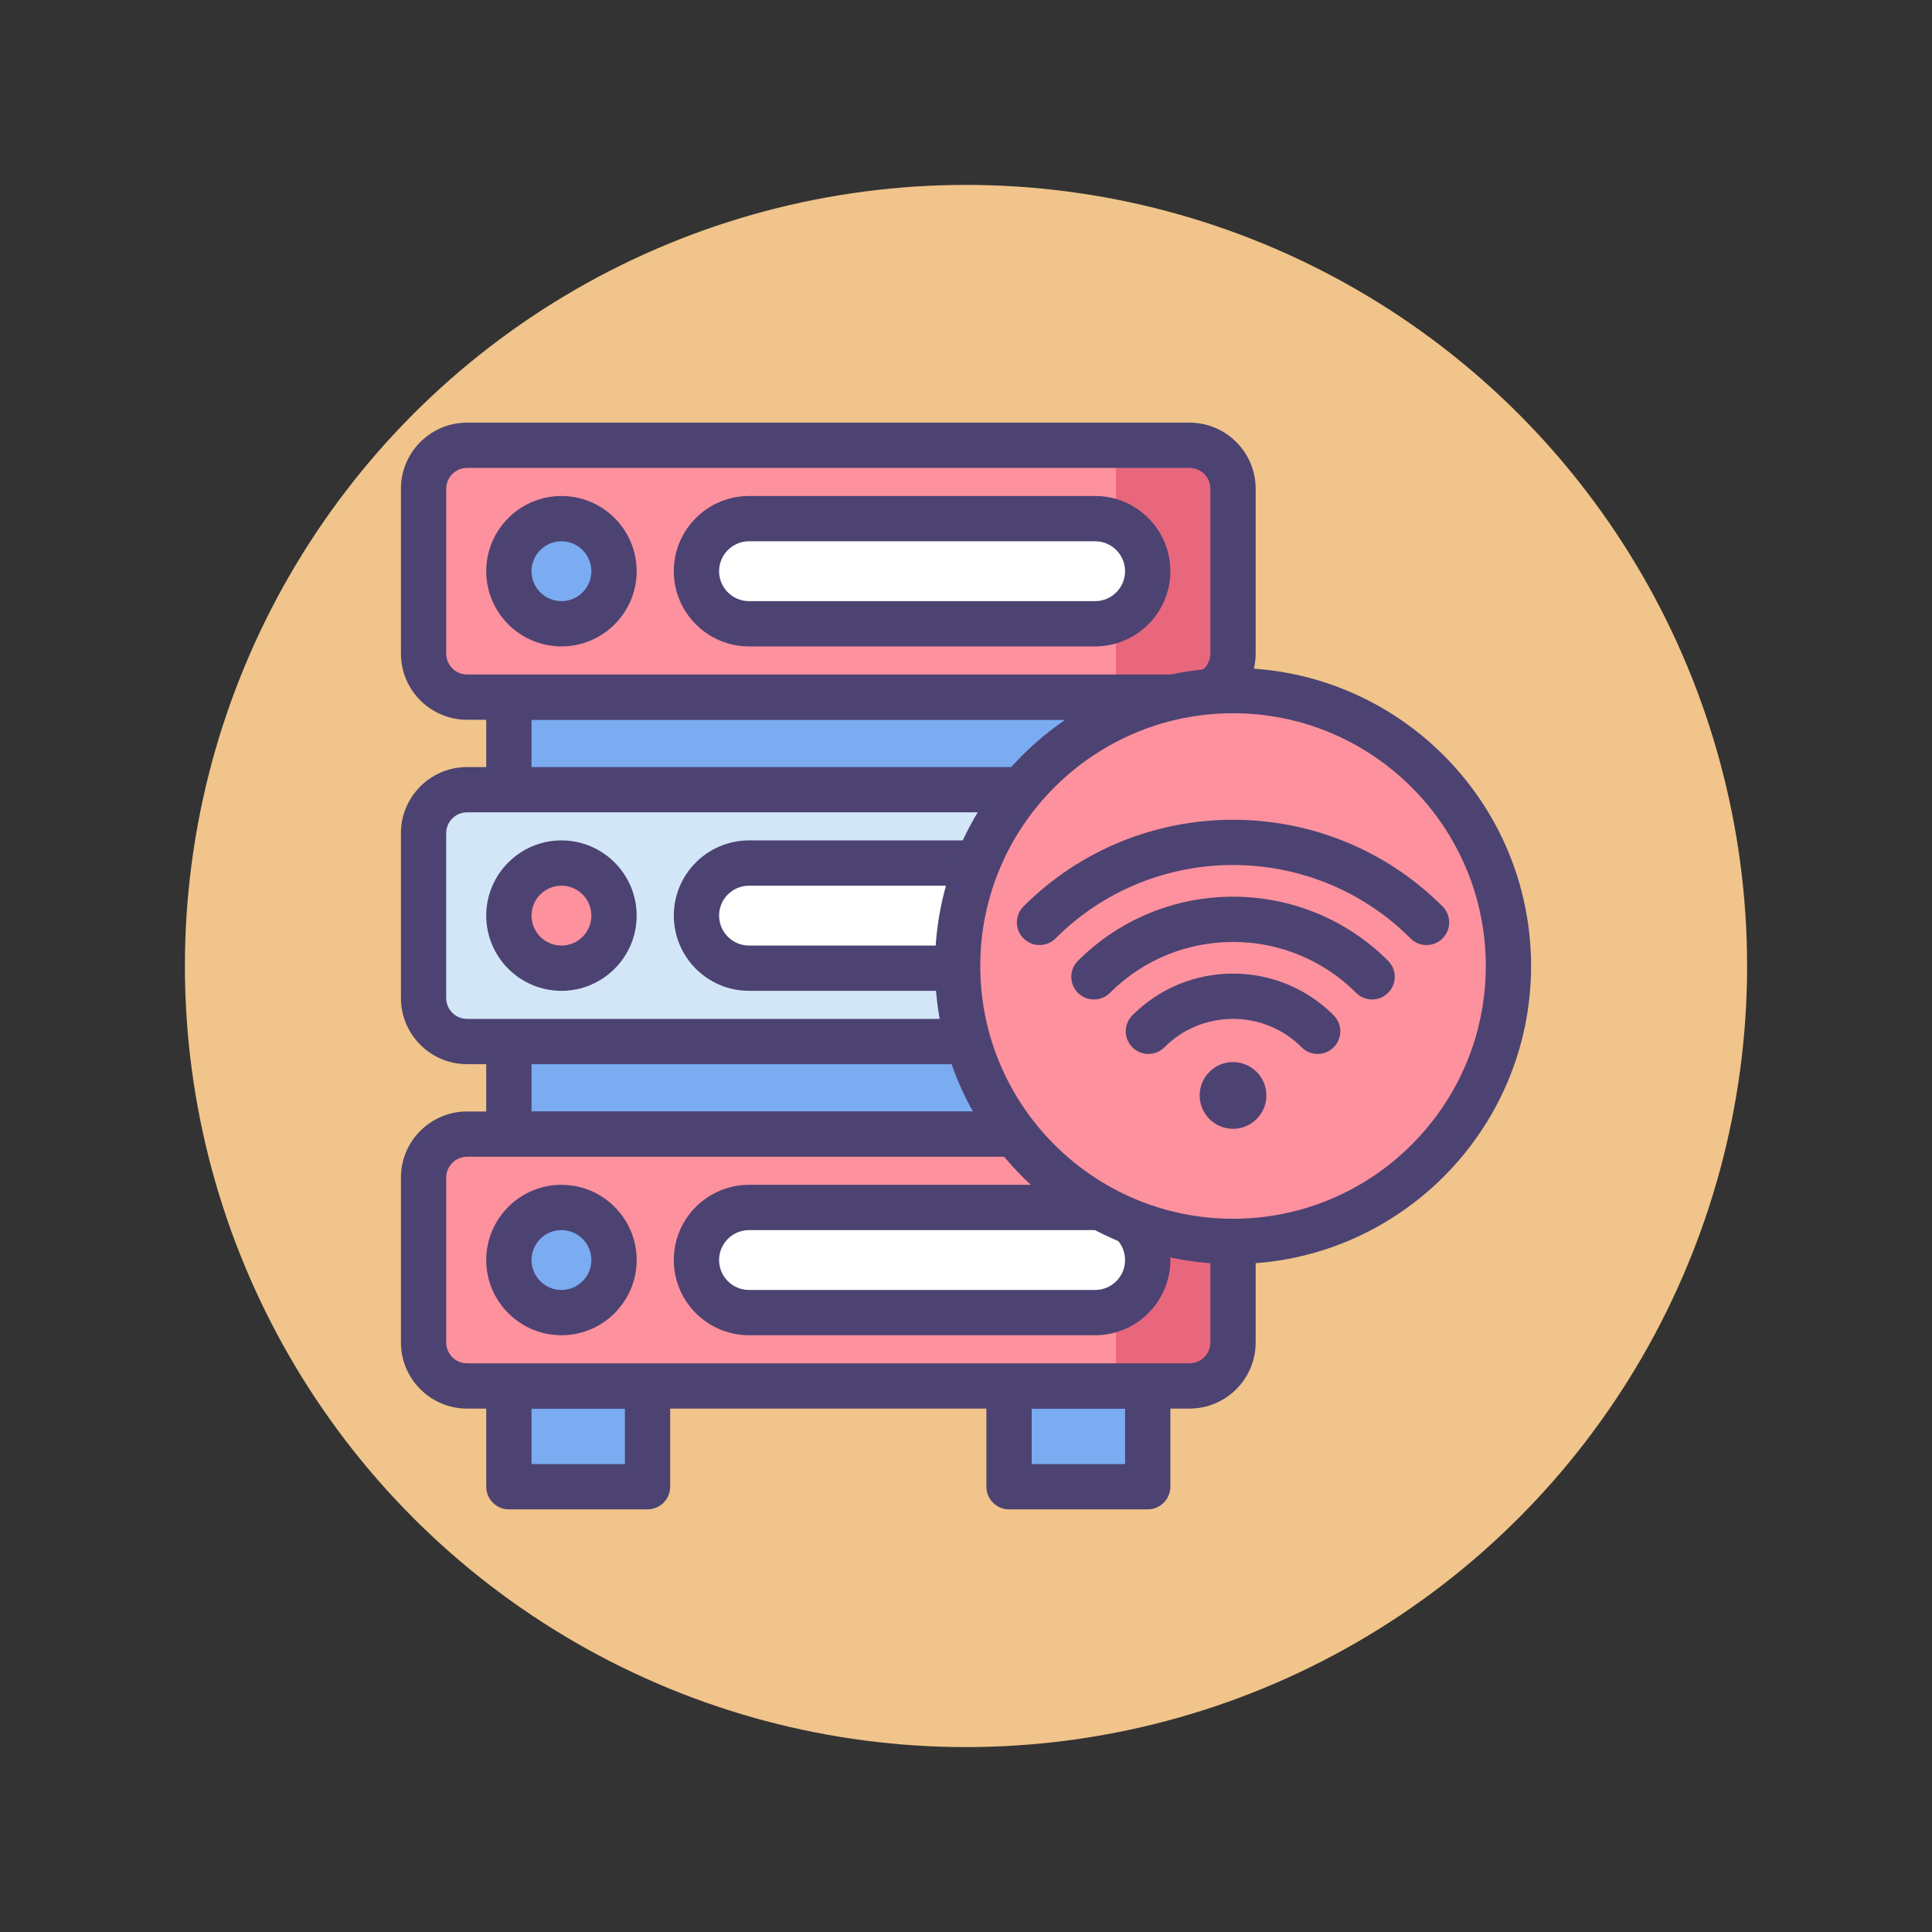 <?xml version="1.0" encoding="utf-8"?>
<!-- Generator: Adobe Illustrator 22.1.0, SVG Export Plug-In . SVG Version: 6.00 Build 0)  -->
<svg version="1.1" id="Icon_Set" xmlns="http://www.w3.org/2000/svg" xmlns:xlink="http://www.w3.org/1999/xlink" x="0px" y="0px"
	 viewBox="0 0 512 512" style="enable-background:new 0 0 512 512;" xml:space="preserve">
<rect x="0" y="0" width="512" height="512" fill="#333333" stroke="none"/>
<style type="text/css">
	.st0{fill:#F0C48A;}
	.st1{fill:#D3E6F8;}
	.st2{fill:#4C4372;}
	.st3{fill:#FD919E;}
	.st4{fill:#E8677D;}
	.st5{fill:#FFFFFF;}
	.st6{fill:#A4CFF2;}
	.st7{fill:#7BABF1;}
</style>
<g id="Wifi_And_Server">
	<g>
		<g>
			<circle class="st0" cx="256" cy="256" r="207"/>
		</g>
	</g>
	<g>
		<g>
			<g>
				<rect x="134.859" y="184.745" class="st7" width="169.296" height="115.806"/>
			</g>
			<g>
				<rect x="134.859" y="367.292" class="st7" width="36.746" height="26.704"/>
			</g>
			<g>
				<rect x="267.409" y="367.292" class="st7" width="36.746" height="26.704"/>
			</g>
			<g>
				<path class="st2" d="M304.155,306.551H134.859c-3.313,0-6-2.687-6-6V184.745c0-3.313,2.687-6,6-6h169.296c3.313,0,6,2.687,6,6
					v115.806C310.155,303.864,307.469,306.551,304.155,306.551z M140.859,294.551h157.296V190.745H140.859V294.551z"/>
			</g>
			<g>
				<path class="st2" d="M171.605,399.995h-36.746c-3.313,0-6-2.687-6-6v-26.704c0-3.313,2.687-6,6-6h36.746c3.313,0,6,2.687,6,6
					v26.704C177.605,397.309,174.919,399.995,171.605,399.995z M140.859,387.995h24.746v-14.704h-24.746V387.995z"/>
			</g>
			<g>
				<path class="st2" d="M304.155,399.995h-36.747c-3.313,0-6-2.687-6-6v-26.704c0-3.313,2.687-6,6-6h36.747c3.313,0,6,2.687,6,6
					v26.704C310.155,397.309,307.469,399.995,304.155,399.995z M273.408,387.995h24.747v-14.704h-24.747V387.995z"/>
			</g>
			<g>
				<g>
					<path class="st1" d="M315.237,276.018h-191.46c-6.367,0-11.528-5.161-11.528-11.528v-43.685
						c0-6.367,5.161-11.528,11.528-11.528h191.46c6.367,0,11.528,5.161,11.528,11.528v43.685
						C326.765,270.857,321.604,276.018,315.237,276.018z"/>
				</g>
				<g>
					<path class="st6" d="M315.237,209.278h-19.506v66.741h19.506c6.367,0,11.528-5.161,11.528-11.528v-43.685
						C326.765,214.439,321.604,209.278,315.237,209.278z"/>
				</g>
				<g>
					<path class="st2" d="M315.237,282.019H123.776c-9.665,0-17.527-7.863-17.527-17.528v-43.685
						c0-9.665,7.862-17.528,17.527-17.528h191.461c9.665,0,17.527,7.863,17.527,17.528v43.685
						C332.765,274.155,324.902,282.019,315.237,282.019z M123.776,215.277c-3.048,0-5.527,2.48-5.527,5.528v43.685
						c0,3.048,2.479,5.528,5.527,5.528h191.461c3.048,0,5.527-2.48,5.527-5.528v-43.685c0-3.048-2.479-5.528-5.527-5.528H123.776z"
						/>
				</g>
				<g>
					<circle class="st3" cx="148.79" cy="242.648" r="13.931"/>
				</g>
				<g>
					<path class="st5" d="M290.224,228.717h-91.725c-7.694,0-13.931,6.237-13.931,13.931v0c0,7.694,6.237,13.931,13.931,13.931
						h91.725c7.694,0,13.931-6.237,13.931-13.931v0C304.155,234.954,297.918,228.717,290.224,228.717z"/>
				</g>
				<g>
					<path class="st2" d="M290.224,262.579h-91.726c-10.99,0-19.932-8.94-19.932-19.931s8.941-19.932,19.932-19.932h91.726
						c10.99,0,19.932,8.941,19.932,19.932S301.214,262.579,290.224,262.579z M198.498,234.717c-4.373,0-7.932,3.559-7.932,7.932
						s3.559,7.931,7.932,7.931h91.726c4.373,0,7.932-3.558,7.932-7.931s-3.559-7.932-7.932-7.932H198.498z"/>
				</g>
				<g>
					<path class="st2" d="M148.79,262.579c-10.99,0-19.931-8.94-19.931-19.931s8.94-19.932,19.931-19.932
						s19.932,8.941,19.932,19.932S159.78,262.579,148.79,262.579z M148.79,234.717c-4.373,0-7.931,3.559-7.931,7.932
						s3.558,7.931,7.931,7.931s7.932-3.558,7.932-7.931S153.163,234.717,148.79,234.717z"/>
				</g>
			</g>
			<g>
				<g>
					<path class="st3" d="M315.237,367.292h-191.46c-6.367,0-11.528-5.161-11.528-11.528v-43.685
						c0-6.367,5.161-11.528,11.528-11.528h191.46c6.367,0,11.528,5.161,11.528,11.528v43.685
						C326.765,362.13,321.604,367.292,315.237,367.292z"/>
				</g>
				<g>
					<path class="st4" d="M315.237,300.551h-19.506v66.741h19.506c6.367,0,11.528-5.161,11.528-11.528v-43.685
						C326.765,305.712,321.604,300.551,315.237,300.551z"/>
				</g>
				<g>
					<path class="st2" d="M315.237,373.291H123.776c-9.665,0-17.527-7.862-17.527-17.527v-43.685
						c0-9.665,7.862-17.528,17.527-17.528h191.461c9.665,0,17.527,7.863,17.527,17.528v43.685
						C332.765,365.429,324.902,373.291,315.237,373.291z M123.776,306.551c-3.048,0-5.527,2.48-5.527,5.528v43.685
						c0,3.048,2.479,5.527,5.527,5.527h191.461c3.048,0,5.527-2.479,5.527-5.527v-43.685c0-3.048-2.479-5.528-5.527-5.528H123.776z"
						/>
				</g>
				<g>
					<circle class="st7" cx="148.79" cy="333.921" r="13.931"/>
				</g>
				<g>
					<path class="st5" d="M290.224,319.99h-91.725c-7.694,0-13.931,6.237-13.931,13.931v0c0,7.694,6.237,13.931,13.931,13.931
						h91.725c7.694,0,13.931-6.237,13.931-13.931v0C304.155,326.227,297.918,319.99,290.224,319.99z"/>
				</g>
				<g>
					<path class="st2" d="M290.224,353.853h-91.726c-10.99,0-19.932-8.941-19.932-19.932s8.941-19.931,19.932-19.931h91.726
						c10.99,0,19.932,8.94,19.932,19.931S301.214,353.853,290.224,353.853z M198.498,325.99c-4.373,0-7.932,3.558-7.932,7.931
						c0,4.374,3.559,7.932,7.932,7.932h91.726c4.373,0,7.932-3.558,7.932-7.932c0-4.373-3.559-7.931-7.932-7.931H198.498z"/>
				</g>
				<g>
					<path class="st2" d="M148.79,353.853c-10.99,0-19.931-8.941-19.931-19.932s8.94-19.931,19.931-19.931
						s19.932,8.94,19.932,19.931S159.78,353.853,148.79,353.853z M148.79,325.99c-4.373,0-7.931,3.558-7.931,7.931
						s3.558,7.932,7.931,7.932s7.932-3.559,7.932-7.932S153.163,325.99,148.79,325.99z"/>
				</g>
			</g>
			<g>
				<g>
					<path class="st3" d="M315.237,184.745h-191.46c-6.367,0-11.528-5.161-11.528-11.528v-43.685
						c0-6.367,5.161-11.528,11.528-11.528h191.46c6.367,0,11.528,5.161,11.528,11.528v43.685
						C326.765,179.584,321.604,184.745,315.237,184.745z"/>
				</g>
				<g>
					<path class="st4" d="M315.237,118.005h-19.506v66.741h19.506c6.367,0,11.528-5.161,11.528-11.528v-43.685
						C326.765,123.166,321.604,118.005,315.237,118.005z"/>
				</g>
				<g>
					<path class="st2" d="M315.237,190.745H123.776c-9.665,0-17.527-7.862-17.527-17.527v-43.685
						c0-9.665,7.862-17.528,17.527-17.528h191.461c9.665,0,17.527,7.863,17.527,17.528v43.685
						C332.765,182.883,324.902,190.745,315.237,190.745z M123.776,124.005c-3.048,0-5.527,2.48-5.527,5.528v43.685
						c0,3.048,2.479,5.527,5.527,5.527h191.461c3.048,0,5.527-2.479,5.527-5.527v-43.685c0-3.048-2.479-5.528-5.527-5.528H123.776z"
						/>
				</g>
				<g>
					<circle class="st7" cx="148.79" cy="151.375" r="13.931"/>
				</g>
				<g>
					<path class="st5" d="M290.224,137.444h-91.725c-7.694,0-13.931,6.237-13.931,13.931v0c0,7.694,6.237,13.931,13.931,13.931
						h91.725c7.694,0,13.931-6.237,13.931-13.931v0C304.155,143.681,297.918,137.444,290.224,137.444z"/>
				</g>
				<g>
					<path class="st2" d="M290.224,171.307h-91.726c-10.99,0-19.932-8.941-19.932-19.932s8.941-19.932,19.932-19.932h91.726
						c10.99,0,19.932,8.941,19.932,19.932S301.214,171.307,290.224,171.307z M198.498,143.443c-4.373,0-7.932,3.559-7.932,7.932
						s3.559,7.932,7.932,7.932h91.726c4.373,0,7.932-3.559,7.932-7.932s-3.559-7.932-7.932-7.932H198.498z"/>
				</g>
				<g>
					<path class="st2" d="M148.79,171.307c-10.99,0-19.931-8.941-19.931-19.932s8.94-19.932,19.931-19.932
						s19.932,8.941,19.932,19.932S159.78,171.307,148.79,171.307z M148.79,143.443c-4.373,0-7.931,3.559-7.931,7.932
						s3.558,7.932,7.931,7.932s7.932-3.559,7.932-7.932S153.163,143.443,148.79,143.443z"/>
				</g>
			</g>
		</g>
		<g>
			<g>
				<circle class="st3" cx="326.765" cy="256" r="72.986"/>
			</g>
			<g>
				<path class="st2" d="M326.765,334.986c-43.553,0-78.985-35.434-78.985-78.986s35.433-78.986,78.985-78.986
					s78.986,35.434,78.986,78.986S370.317,334.986,326.765,334.986z M326.765,189.014c-36.936,0-66.985,30.05-66.985,66.986
					s30.05,66.986,66.985,66.986c36.937,0,66.986-30.05,66.986-66.986S363.701,189.014,326.765,189.014z"/>
			</g>
			<g>
				<g>
					<path class="st2" d="M363.625,264.871c-1.535,0-3.071-0.586-4.242-1.757c-17.986-17.985-47.249-17.983-65.235,0
						c-2.343,2.343-6.143,2.342-8.485-0.001s-2.343-6.142,0.001-8.485c22.664-22.661,59.54-22.662,82.204,0
						c2.344,2.344,2.344,6.143,0.001,8.485C366.696,264.285,365.16,264.871,363.625,264.871z"/>
				</g>
				<g>
					<path class="st2" d="M304.339,279.305c-1.535,0-3.071-0.586-4.242-1.757c-2.344-2.344-2.344-6.143-0.001-8.485
						c7.124-7.124,16.596-11.048,26.67-11.048s19.545,3.924,26.669,11.048c2.344,2.343,2.344,6.142,0,8.484
						c-2.342,2.344-6.143,2.344-8.484,0c-4.858-4.857-11.316-7.532-18.185-7.532c-6.869,0-13.327,2.675-18.184,7.532
						C307.41,278.719,305.874,279.305,304.339,279.305z"/>
				</g>
				<g>
					<circle class="st2" cx="326.765" cy="290.302" r="8.84"/>
				</g>
				<g>
					<path class="st2" d="M378.047,250.449c-1.535,0-3.071-0.586-4.242-1.758c-25.938-25.938-68.143-25.937-94.079,0
						c-2.342,2.344-6.143,2.344-8.484,0c-2.344-2.343-2.344-6.142,0-8.484c30.615-30.615,80.433-30.617,111.048,0
						c2.344,2.343,2.344,6.142,0,8.484C381.118,249.863,379.582,250.449,378.047,250.449z"/>
				</g>
			</g>
		</g>
	</g>
</g>
</svg>
